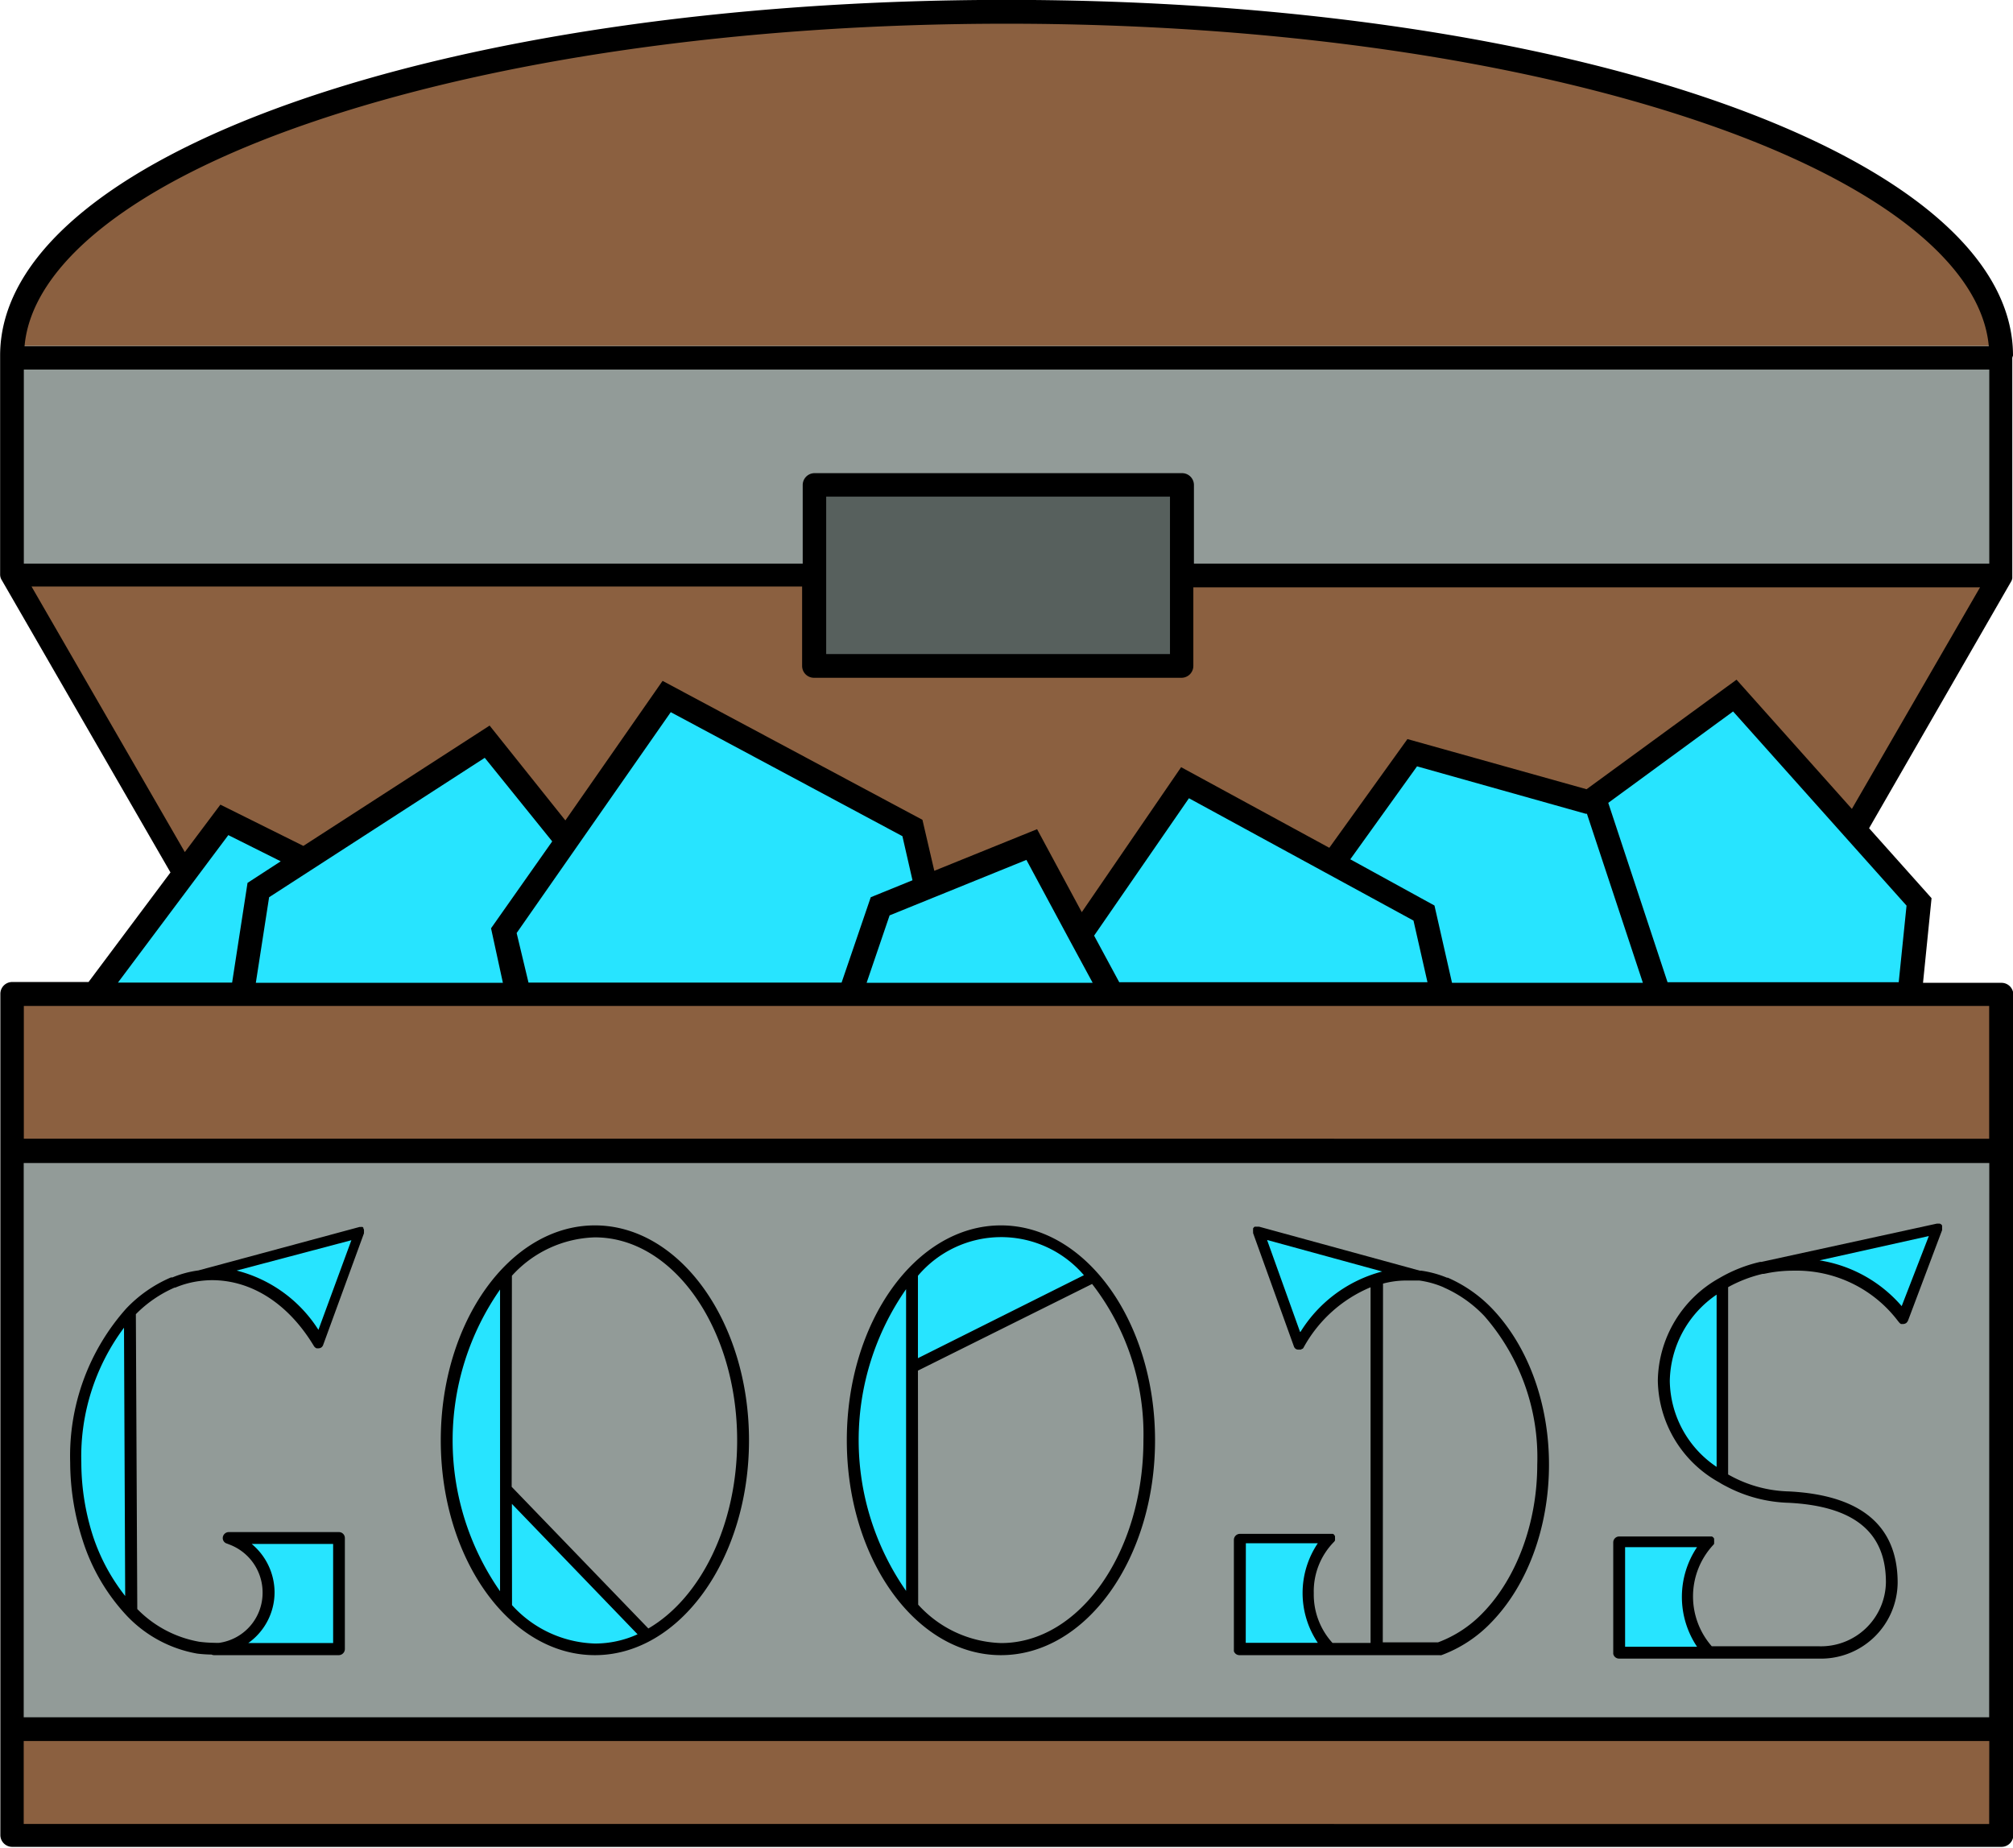 <svg id="Layer_1" data-name="Layer 1" 
    xmlns="http://www.w3.org/2000/svg" viewBox="0 0 169.8 155.85">
    <defs>
        <style>.cls-1{fill:#929b98;}.cls-2{fill:#8b6040;}.cls-3{fill:#27e4ff;}.cls-4{fill:#57605d;}</style>
    </defs>
    <rect class="cls-1" x="0.1" y="96.9" width="168" height="49"/>
    <polygon class="cls-2" points="167.81 48.43 106.08 48.43 100.75 48.43 67.38 48.43 66.93 48.43 1.74 48.43 14.8 73.71 14.8 79.43 156.85 79.43 156.85 69.6 156.86 69.6 167.81 48.43"/>
    <rect class="cls-2" x="0.58" y="146.17" width="168" height="9"/>
    <rect class="cls-2" x="0.58" y="84.17" width="168" height="13"/>
    <polygon class="cls-3" points="21.9 74.02 25.58 71.83 19.78 69.17 7.58 84.17 20.2 84.17 21.9 74.02"/>
    <polygon class="cls-3" points="91.39 79.76 91.39 79.76 87.13 71.17 73.82 77.03 71.58 84.17 93.58 84.17 91.39 79.76"/>
    <polygon class="cls-3" points="71.32 84.17 73.9 76.27 77.58 74.71 76.68 70.63 56.19 59.16 42.58 79.58 43.58 84.17 71.32 84.17"/>
    <polygon class="cls-3" points="41.48 62.16 21.78 75.79 20.58 84.17 43.18 84.17 42.04 78.83 47.58 70.33 41.48 62.16"/>
    <path class="cls-3" d="M735,526l2.52-7.56-10.31,2.66A12.66,12.66,0,0,1,735,526Z" transform="translate(-574.42 -414.83)"/>
    <path class="cls-3" d="M716.52,549.5A7.45,7.45,0,0,1,718,545h-7v9h7A7.45,7.45,0,0,1,716.52,549.5Z" transform="translate(-574.42 -414.83)"/>
    <path class="cls-3" d="M715,531.52a10.22,10.22,0,0,0,5,8.48V523A10.32,10.32,0,0,0,715,531.52Z" transform="translate(-574.42 -414.83)"/>
    <polygon class="cls-3" points="121.96 84.17 139.58 84.17 134.46 67.8 134.34 67.77 118.75 63.16 112.58 72.2 120.34 76.64 121.96 84.17"/>
    <polygon class="cls-3" points="91.58 79.61 93.91 84.17 122.58 84.17 121.27 78.14 100.34 66.17 91.58 79.61"/>
    <polygon class="cls-3" points="134.58 67.6 140.12 84.17 161.85 84.17 162.58 77.09 146.3 59.16 134.58 67.6"/>
    <path class="cls-3" d="M617,550.09V522.75a21.32,21.32,0,0,0,0,27.34Z" transform="translate(-574.42 -414.83)"/>
    <path class="cls-3" d="M601.49,528.12l3.28-9.35L593.34,522A13.72,13.72,0,0,1,601.49,528.12Z" transform="translate(-574.42 -414.83)"/>
    <path class="cls-3" d="M628.8,552.91,617,540.43v9.68a10.79,10.79,0,0,0,7.8,3.7A9.58,9.58,0,0,0,628.8,552.91Z" transform="translate(-574.42 -414.83)"/>
    <path class="cls-3" d="M602.94,544.77h-8a5.45,5.45,0,0,1-.33,9l8.33,0Z" transform="translate(-574.42 -414.83)"/>
    <path class="cls-3" d="M585.51,550.73l-.13-25.33a19.05,19.05,0,0,0-4.49,12.7,20.91,20.91,0,0,0,1.25,7A17.68,17.68,0,0,0,585.51,550.73Z" transform="translate(-574.42 -414.83)"/>
    <path class="cls-3" d="M680.87,518.8l3.14,9.32c2.08-3.29,4.81-5.42,7.8-6.12Z" transform="translate(-574.42 -414.83)"/>
    <path class="cls-3" d="M684.74,549.18a7.83,7.83,0,0,1,1.56-4.74h-7.42v9.48h7.43A7.82,7.82,0,0,1,684.74,549.18Z" transform="translate(-574.42 -414.83)"/>
    <path class="cls-3" d="M658.89,518.8a10.62,10.62,0,0,0-7.64,3.6v7.67l15.22-7.71A10.54,10.54,0,0,0,658.89,518.8Z" transform="translate(-574.42 -414.83)"/>
    <path class="cls-3" d="M651.25,550.09V522.75a21.22,21.22,0,0,0,0,27.34Z" transform="translate(-574.42 -414.83)"/>
    <path d="M624.6,554.44c7.17,0,13-8.13,13-18.12s-5.84-18.13-13-18.13-13,8.13-13,18.13S617.43,554.44,624.6,554.44Zm-7-32a9.81,9.81,0,0,1,7-3.24c6.62,0,12,7.68,12,17.13,0,7.16-3.1,13.3-7.49,15.86l-11.53-11.95Zm0,19.24,10.6,11a8.69,8.69,0,0,1-3.59.78,9.81,9.81,0,0,1-7-3.24Zm-1,7.37a22.24,22.24,0,0,1,0-25.45Z" transform="translate(-574.42 -414.83)"/>
    <path d="M658.85,554.44c7.18,0,13-8.13,13-18.12s-5.83-18.13-13-18.13-13,8.13-13,18.13S651.68,554.44,658.85,554.44Zm-7-32a9.19,9.19,0,0,1,14-.05l-14,7Zm0,8,14.69-7.31a20.68,20.68,0,0,1,4.33,13.17c0,9.44-5.38,17.12-12,17.12a9.82,9.82,0,0,1-7-3.24Zm-1,18.58a22.24,22.24,0,0,1,0-25.45Z" transform="translate(-574.42 -414.83)"/>
    <path d="M711,554.73H727.8a6.47,6.47,0,0,0,6.69-6.4c0-4.8-3.08-7.39-9.16-7.7h0a10.86,10.86,0,0,1-4.92-1.31l-.22-.12V523.4a11.39,11.39,0,0,1,2.91-1.12h0l.1,0h0l.4-.08a11.3,11.3,0,0,1,2.12-.19,10.74,10.74,0,0,1,8.83,4.29l.05.05a.28.28,0,0,0,.09.1l.08.06.18,0h0a.51.51,0,0,0,.27-.09l0,0a.62.62,0,0,0,.15-.21v0l2.87-7.62v0a.5.5,0,0,0,0-.12v-.13l0-.06,0-.07a.36.36,0,0,0-.07-.1l0,0-.12-.07,0,0h0l-.11,0h-.14L723,521.27h0l-.11,0h0a12.17,12.17,0,0,0-3.43,1.36,10.08,10.08,0,0,0-5.2,8.64,10,10,0,0,0,5.18,8.6,5.84,5.84,0,0,0,.53.3,12,12,0,0,0,5.36,1.42h0c5.49.29,8.17,2.48,8.17,6.7a5.48,5.48,0,0,1-5.69,5.4h-9a6.38,6.38,0,0,1,.12-8.54h0a.44.44,0,0,0,.08-.11l0-.05s0,0,0-.08a.43.43,0,0,0,0-.11h0s0-.05,0-.08,0-.07,0-.1a.41.41,0,0,0-.07-.11l0,0h0l-.11-.08-.05,0-.09,0-.1,0H711a.5.5,0,0,0-.5.5v9.4A.5.5,0,0,0,711,554.73Zm26.12-35.64L734.83,525a11.54,11.54,0,0,0-6.93-3.86Zm-17.9,19.47a8.88,8.88,0,0,1-3.95-7.25,9,9,0,0,1,3.95-7.28Zm-7.72,6.77h6.07a7.53,7.53,0,0,0,0,8.4h-6.07Z" transform="translate(-574.42 -414.83)"/>
    <path d="M679,554.44h16.84a.47.47,0,0,0,.17,0h0a11.14,11.14,0,0,0,4.21-2.77c3.06-3.15,4.83-8,4.86-13.17s-1.7-10-4.73-13.22a11.61,11.61,0,0,0-3.81-2.68l-.07,0a9,9,0,0,0-2.16-.59l-.12,0-13.56-3.71h-.15l-.09,0h-.06l0,0-.08,0-.07.06-.06.08a.79.79,0,0,0,0,.09l0,0s0,0,0,.06a.31.31,0,0,0,0,.1s0,.06,0,.09a.13.13,0,0,1,0,.06l3.45,9.58,0,0a.45.45,0,0,0,.15.19l0,0,0,0a.46.46,0,0,0,.23.06h.19l0,0a.41.41,0,0,0,.11-.07.12.12,0,0,0,.05,0s0,0,.06-.07a11.48,11.48,0,0,1,5.67-5.12v30h-3.21a6.05,6.05,0,0,1-1.58-4.2,5.94,5.94,0,0,1,1.71-4.33h0a1,1,0,0,0,.08-.11l0,0s0,0,0-.08a.36.36,0,0,0,0-.11h0s0,0,0-.08,0-.07,0-.1l-.07-.11,0,0h0a.39.39,0,0,0-.1-.08l-.06,0h-.07l-.12,0H679a.51.51,0,0,0-.5.5v9.4A.5.5,0,0,0,679,554.44Zm12.08-31.34a7.65,7.65,0,0,1,1.91-.26c.33,0,.65,0,1,0l.15,0a7.92,7.92,0,0,1,2,.55h0l.12.06h0a10.55,10.55,0,0,1,3.38,2.4,18.1,18.1,0,0,1,4.45,12.52c0,4.9-1.74,9.56-4.57,12.48a10.12,10.12,0,0,1-3.8,2.51h-4.66Zm-7,4.07-2.78-7.75,9.71,2.66A11.54,11.54,0,0,0,684.12,527.17ZM679.51,545h6.07a7.51,7.51,0,0,0,0,8.4h-6.08Z" transform="translate(-574.42 -414.83)"/>
    <path d="M585.13,551.13h0a10.74,10.74,0,0,0,5.93,3.18,11.15,11.15,0,0,0,1.2.08.54.54,0,0,0,.21.05h0l10.39,0,.15,0a.52.52,0,0,0,.5-.52v-9.36a.5.5,0,0,0-.5-.5h-9.3a.51.51,0,0,0-.5.5.48.48,0,0,0,.36.47h0l.28.11a4.32,4.32,0,0,1,2.72,4,4.26,4.26,0,0,1-3.65,4.26h0a2.17,2.17,0,0,1-.36,0,11,11,0,0,1-1.33-.09,9.64,9.64,0,0,1-5.23-2.76l-.12-24.87a10.45,10.45,0,0,1,3.26-2.24h0l.06,0h0a7.85,7.85,0,0,1,2.09-.56,8.42,8.42,0,0,1,1-.07c3.37,0,6.47,2,8.61,5.56h0l0,0h0a.49.49,0,0,0,.12.13l0,0,.1.06h.07l.1,0h0a.48.48,0,0,0,.23-.07h0l0,0a.45.45,0,0,0,.15-.19l0,0,3.45-9.44v-.06a.29.29,0,0,0,0-.09.41.41,0,0,0,0-.11v-.05l0,0a.31.31,0,0,0-.05-.1l0-.07-.08-.06a.18.18,0,0,0-.07,0l0,0H605l-.09,0h-.15l-13.61,3.67a8.68,8.68,0,0,0-2.19.59l-.12,0h0a11.32,11.32,0,0,0-3.77,2.62h0a18.69,18.69,0,0,0-4.73,13,21.53,21.53,0,0,0,1.05,6.54A16.65,16.65,0,0,0,585.13,551.13Zm12.45-2a5.33,5.33,0,0,0-1.93-4.07h6.87v8.36l-7.16,0A5.25,5.25,0,0,0,597.58,549.11Zm6.48-29.69L601.28,527a11.53,11.53,0,0,0-6.9-5Zm-19.18,7.4.1,22.61a16.48,16.48,0,0,1-2.7-5,20.36,20.36,0,0,1-1-6.22A18.19,18.19,0,0,1,584.88,526.82Z" transform="translate(-574.42 -414.83)"/>
    <path d="M705.56,432H611.09a1,1,0,0,0,0,2h94.47a1,1,0,0,0,0-2Z" transform="translate(-574.42 -414.83)"/>
    <path class="cls-2" d="M719.15,424.93c-16-5.8-37.21-9-59.82-9s-43.86,3.19-59.83,9c-14.84,5.39-23.56,12.64-24.17,20h168C742.7,437.56,734,430.31,719.15,424.93Z" transform="translate(-574.42 -414.83)"/>
    <rect class="cls-1" x="0.58" y="29.17" width="168" height="20"/>
    <rect class="cls-4" x="68.58" y="41.17" width="31" height="15"/>
    <path d="M744.22,444.82c0-16.82-37.29-30-84.89-30s-84.9,13.17-84.9,30c0,.05,0,.1,0,.16v0s0,0,0,0v18.31a.89.89,0,0,0,.15.49h0l14.22,24.64-6.91,9.24h-6.44a1,1,0,0,0-1,1v70.95a1,1,0,0,0,1,1h167.8a1,1,0,0,0,1-1V498.73a1,1,0,0,0-1-1h-6.62l.72-7.14-5.27-5.9,12-20.84s0,0,0,0a.85.85,0,0,0,.08-.24l0-.14s0-.05,0-.08V445h0ZM600.33,425.27c15.74-5.44,36.69-8.44,59-8.44s43.25,3,59,8.44c14.63,5.05,23.23,11.85,23.85,18.77H576.49C577.09,437.13,585.69,430.32,600.33,425.27Zm-6.65,60,4.42,2.21-2.8,1.82-1.3,8.41h-9.63Zm54.19,5.24-2.46,7.2H619l-1-4.18,13-18.63,19.54,10.46.85,3.72ZM661,487.36l3.69,6.86h0l1.9,3.51H647.52l1.94-5.69Zm-45.16,5.77,1,4.6H596l1.12-7.22,18.19-11.76L621,485.8Zm126.37,75.55H576.42v-7h165.8Zm0-9H576.42V512.93h165.8Zm0-60v11.2H576.43v-11.2Zm-48.56-7.2,1.18,5.2h-26l-2.12-3.93,8-11.59Zm-5.33-5.17,5.63-7.84,14.23,4,.1,0L713,497.73H696.9l-1.48-6.52Zm46.92,3.91-.66,6.46H715.08l-5-15.13,10.53-7.71Zm-4.61-8.16-9.73-10.9-12.65,9.24-15.11-4.23-6.59,9.17-12.5-6.8-8.38,12.23-3.77-7-8.67,3.51-1-4.3-21.92-11.72-8.2,11.77-6.39-8-15.71,10.15-7-3.48-3,4-12.93-22.4h65V471a1,1,0,0,0,1,1h31a1,1,0,0,0,1-1v-6.63h66.36ZM644.11,470V456.72h29V470Zm98.11-7.63H675.13v-6.63a1,1,0,0,0-1-1h-31a1,1,0,0,0-1,1v6.63H576.43V446H742.22Z" transform="translate(-574.42 -414.83)"/>
</svg>